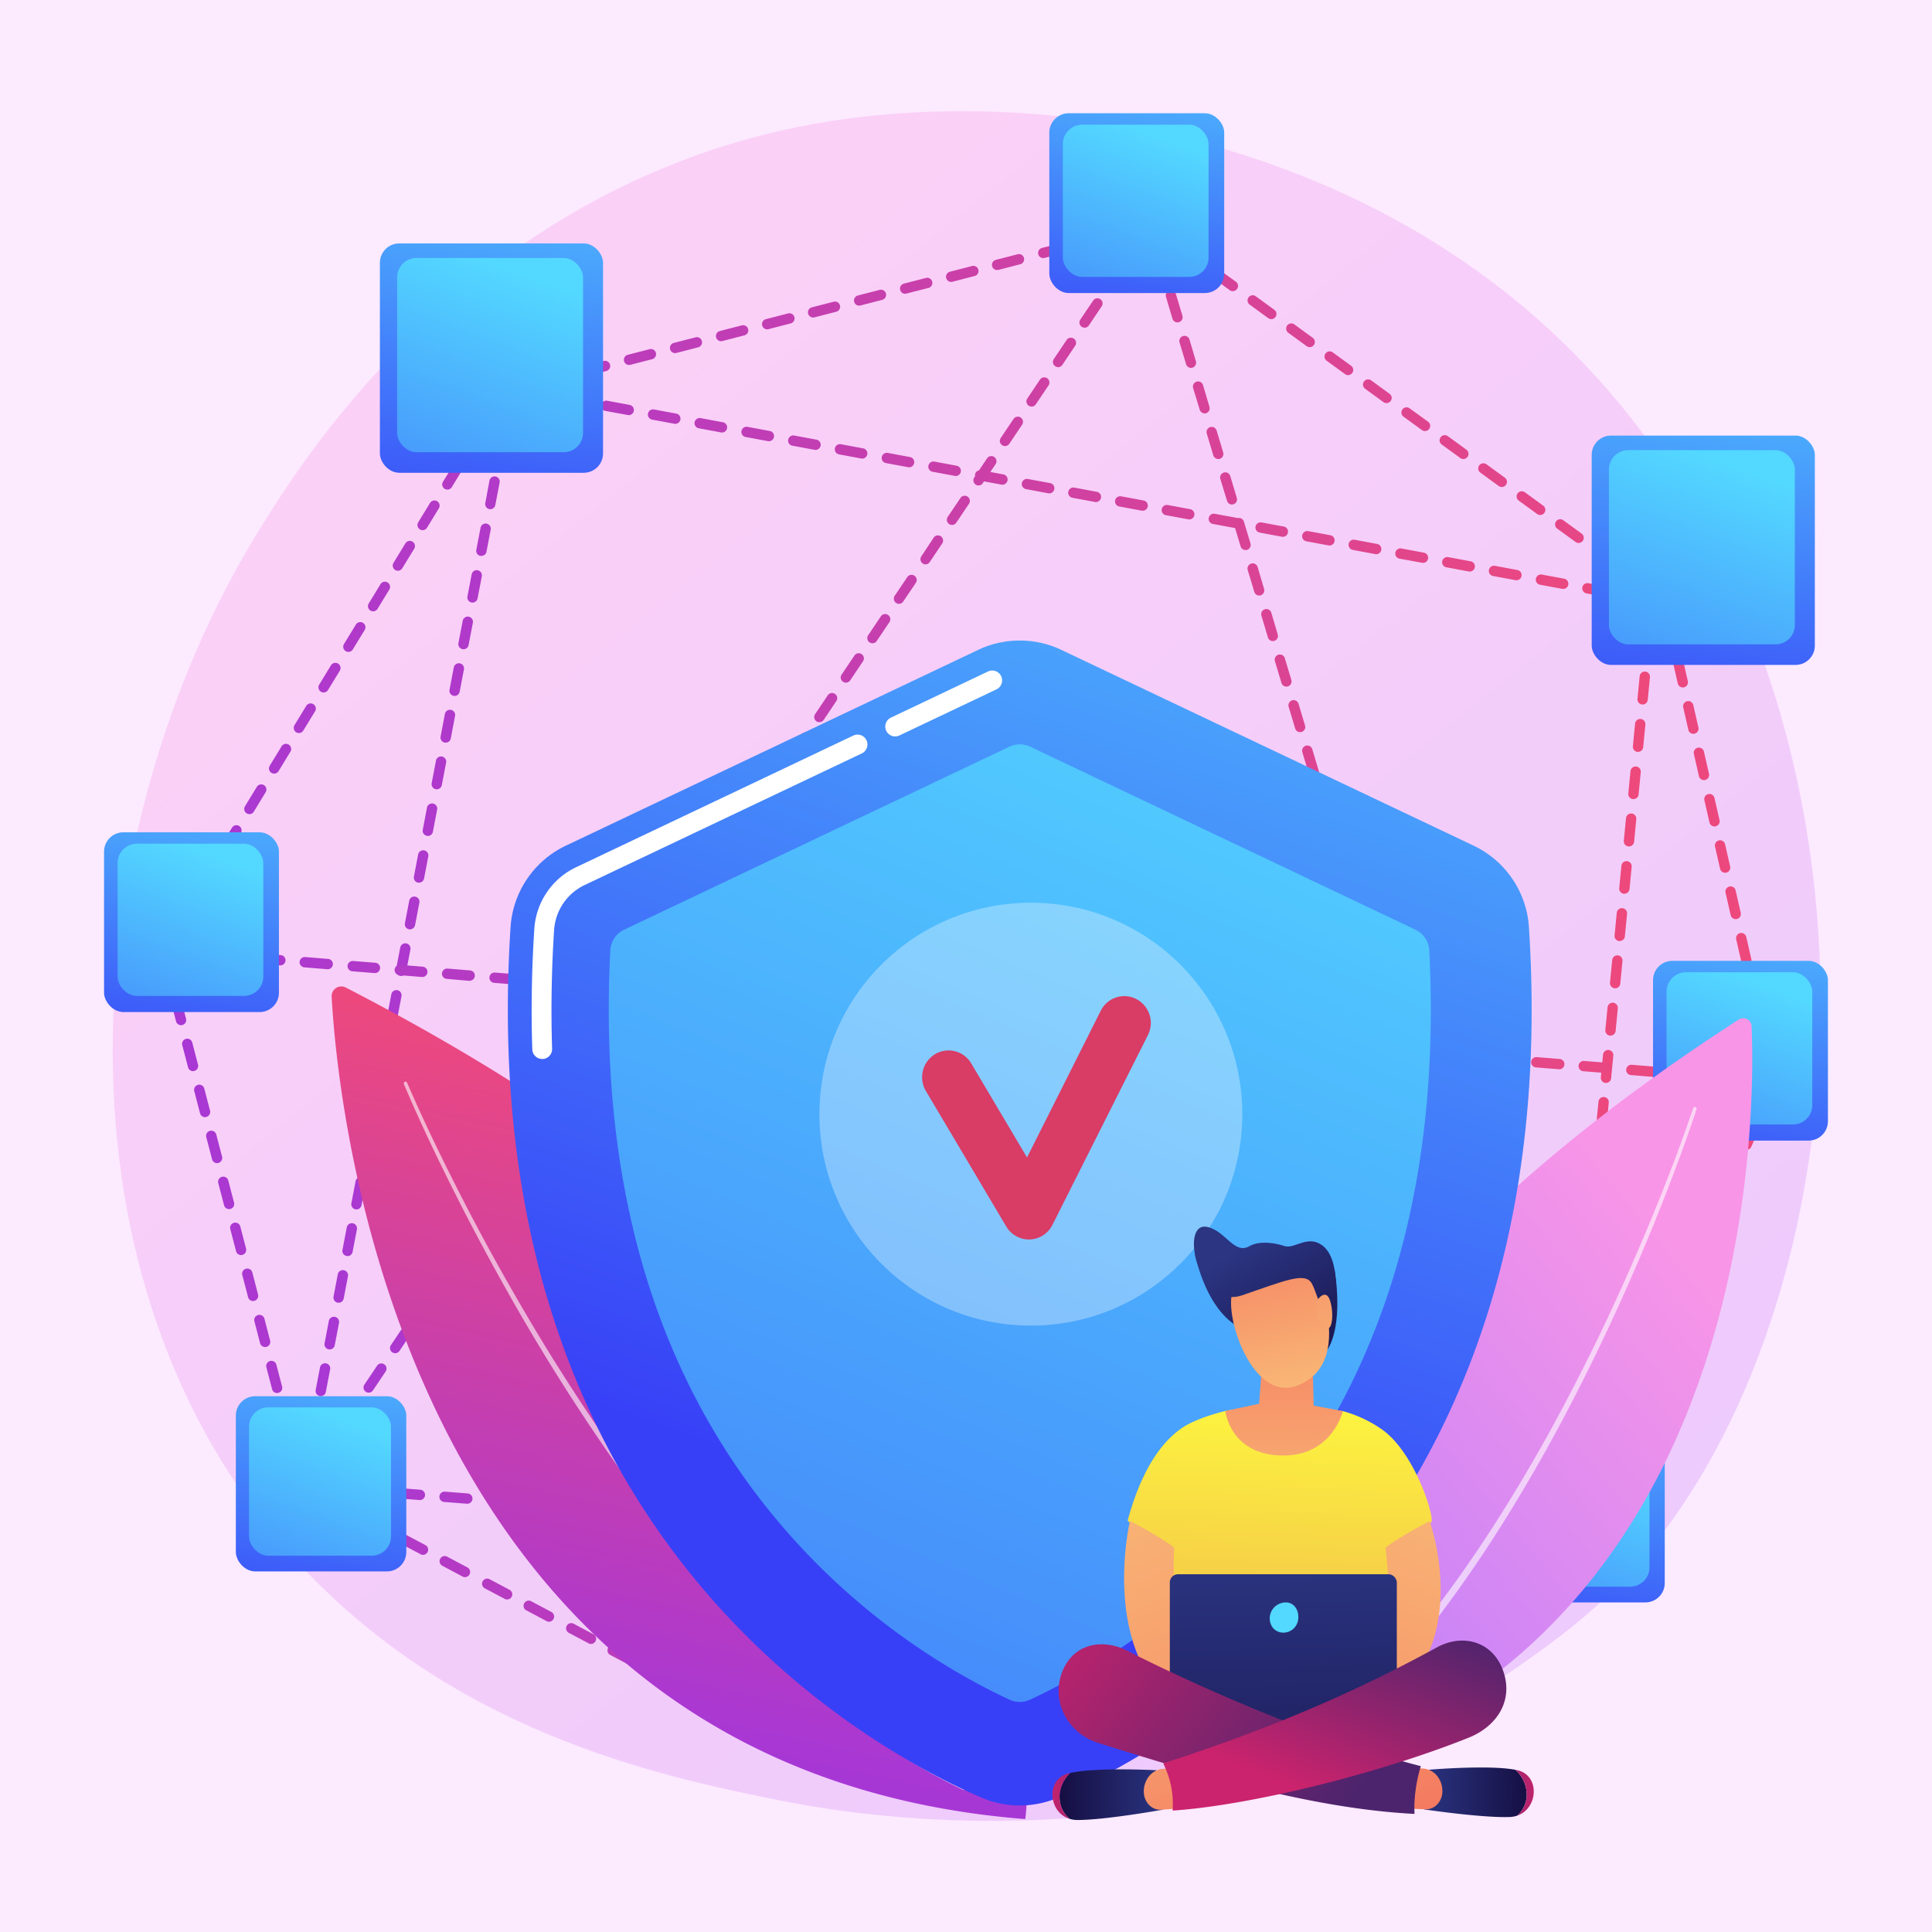 <svg xmlns="http://www.w3.org/2000/svg" xmlns:xlink="http://www.w3.org/1999/xlink" viewBox="0 0 1200 1200"><defs><style>.cls-1{fill:#fceaff;}.cls-2{opacity:0.3;fill:url(#linear-gradient);}.cls-3{fill:url(#linear-gradient-2);}.cls-4{fill:url(#linear-gradient-3);}.cls-5{fill:url(#linear-gradient-4);}.cls-6{fill:url(#linear-gradient-5);}.cls-7{fill:url(#linear-gradient-6);}.cls-8{fill:url(#linear-gradient-7);}.cls-9{fill:url(#linear-gradient-8);}.cls-10{fill:url(#linear-gradient-9);}.cls-11{fill:url(#linear-gradient-10);}.cls-12{fill:url(#linear-gradient-11);}.cls-13{fill:url(#linear-gradient-12);}.cls-14{fill:url(#linear-gradient-13);}.cls-15{fill:url(#linear-gradient-14);}.cls-16{fill:url(#linear-gradient-15);}.cls-17{fill:url(#linear-gradient-16);}.cls-18{fill:url(#linear-gradient-17);}.cls-19{fill:url(#linear-gradient-18);}.cls-20{fill:url(#linear-gradient-19);}.cls-21{fill:url(#linear-gradient-20);}.cls-22,.cls-25,.cls-27{fill:#fff;}.cls-22{opacity:0.6;}.cls-23{fill:url(#linear-gradient-21);}.cls-24{fill:url(#linear-gradient-22);}.cls-26{fill:url(#linear-gradient-23);}.cls-27{opacity:0.32;}.cls-28{fill:url(#New_Gradient_Swatch_19);}.cls-29{fill:url(#New_Gradient_Swatch_1);}.cls-30{fill:url(#New_Gradient_Swatch_19-2);}.cls-31{fill:url(#linear-gradient-24);}.cls-32{fill:url(#linear-gradient-25);}.cls-33{fill:url(#New_Gradient_Swatch_1-2);}.cls-34{fill:url(#linear-gradient-26);}.cls-35{fill:url(#New_Gradient_Swatch_1-3);}.cls-36{fill:url(#linear-gradient-27);}.cls-37{fill:url(#linear-gradient-28);}.cls-38{fill:url(#New_Gradient_Swatch_1-4);}.cls-39{fill:url(#linear-gradient-29);}.cls-40{fill:url(#linear-gradient-30);}.cls-41{fill:url(#linear-gradient-31);}.cls-42{fill:url(#linear-gradient-32);}.cls-43{fill:url(#linear-gradient-33);}.cls-44{fill:url(#linear-gradient-34);}.cls-45{fill:url(#New_Gradient_Swatch_1-5);}.cls-46{fill:url(#linear-gradient-35);}</style><linearGradient id="linear-gradient" x1="1267.29" y1="1445.64" x2="321.03" y2="270.45" gradientUnits="userSpaceOnUse"><stop offset="0" stop-color="#b37cff"/><stop offset="1" stop-color="#f895e7"/></linearGradient><linearGradient id="linear-gradient-2" x1="98.21" y1="618.2" x2="1105.05" y2="618.2" gradientUnits="userSpaceOnUse"><stop offset="0" stop-color="#a737d5"/><stop offset="1" stop-color="#ef497a"/></linearGradient><linearGradient id="linear-gradient-3" x1="184.94" y1="561.89" x2="1029.42" y2="561.89" xlink:href="#linear-gradient-2"/><linearGradient id="linear-gradient-4" x1="184.77" y1="953.29" x2="970.28" y2="953.29" xlink:href="#linear-gradient-2"/><linearGradient id="linear-gradient-5" x1="98" y1="630.49" x2="1089.38" y2="630.49" xlink:href="#linear-gradient-2"/><linearGradient id="linear-gradient-6" x1="329.03" y1="51.68" x2="286.87" y2="354.53" gradientUnits="userSpaceOnUse"><stop offset="0" stop-color="#53d8ff"/><stop offset="1" stop-color="#3840f7"/></linearGradient><linearGradient id="linear-gradient-7" x1="323.1" y1="169.94" x2="210.38" y2="475.15" xlink:href="#linear-gradient-6"/><linearGradient id="linear-gradient-8" x1="1081.69" y1="171.03" x2="1039.54" y2="473.88" xlink:href="#linear-gradient-6"/><linearGradient id="linear-gradient-9" x1="1075.77" y1="289.29" x2="963.05" y2="594.49" xlink:href="#linear-gradient-6"/><linearGradient id="linear-gradient-10" x1="217.46" y1="792.01" x2="185.46" y2="1021.91" xlink:href="#linear-gradient-6"/><linearGradient id="linear-gradient-11" x1="212.85" y1="882.09" x2="128" y2="1111.83" xlink:href="#linear-gradient-6"/><linearGradient id="linear-gradient-12" x1="999.12" y1="811.26" x2="967.12" y2="1041.17" xlink:href="#linear-gradient-6"/><linearGradient id="linear-gradient-13" x1="994.51" y1="901.35" x2="909.66" y2="1131.09" xlink:href="#linear-gradient-6"/><linearGradient id="linear-gradient-14" x1="724.6" y1="-6.93" x2="691.73" y2="229.16" xlink:href="#linear-gradient-6"/><linearGradient id="linear-gradient-15" x1="719.87" y1="85.55" x2="632.66" y2="321.68" xlink:href="#linear-gradient-6"/><linearGradient id="linear-gradient-16" x1="137.48" y1="439.67" x2="104.61" y2="675.76" xlink:href="#linear-gradient-6"/><linearGradient id="linear-gradient-17" x1="132.75" y1="532.14" x2="45.54" y2="768.28" xlink:href="#linear-gradient-6"/><linearGradient id="linear-gradient-18" x1="1099.58" y1="519.52" x2="1066.71" y2="755.6" xlink:href="#linear-gradient-6"/><linearGradient id="linear-gradient-19" x1="1094.85" y1="611.99" x2="1007.64" y2="848.13" xlink:href="#linear-gradient-6"/><linearGradient id="linear-gradient-20" x1="360.17" y1="-3763.91" x2="764.74" y2="-3763.91" gradientTransform="matrix(0.22, -1.02, 1.01, 0.22, 4088.03, 2262.46)" gradientUnits="userSpaceOnUse"><stop offset="0" stop-color="#a737d5"/><stop offset="0.39" stop-color="#c33eb2"/><stop offset="1" stop-color="#ef497a"/></linearGradient><linearGradient id="linear-gradient-21" x1="-1439.25" y1="1235.2" x2="-1829.4" y2="1047.82" gradientTransform="matrix(-0.97, 0.24, 0.24, 0.97, -972.58, 208.45)" xlink:href="#linear-gradient"/><linearGradient id="linear-gradient-22" x1="816.65" y1="136.65" x2="536.27" y2="931.96" xlink:href="#linear-gradient-6"/><linearGradient id="linear-gradient-23" x1="764.39" y1="359.32" x2="214.42" y2="1653.37" xlink:href="#linear-gradient-6"/><linearGradient id="New_Gradient_Swatch_19" x1="880.56" y1="52.75" x2="782.17" y2="301.79" gradientUnits="userSpaceOnUse"><stop offset="0" stop-color="#fdf53f"/><stop offset="1" stop-color="#d93c65"/></linearGradient><linearGradient id="New_Gradient_Swatch_1" x1="-1900.03" y1="494.16" x2="-1940.52" y2="592.06" gradientTransform="matrix(-0.99, 0.16, 0.16, 0.99, -1182.88, 585.15)" gradientUnits="userSpaceOnUse"><stop offset="0" stop-color="#2b3582"/><stop offset="1" stop-color="#150e42"/></linearGradient><linearGradient id="New_Gradient_Swatch_19-2" x1="-2193.31" y1="869.49" x2="-2174.87" y2="1427.3" gradientTransform="matrix(-1, 0, 0, 1, -1396.03, 0)" xlink:href="#New_Gradient_Swatch_19"/><linearGradient id="linear-gradient-24" x1="-2300.03" y1="921.49" x2="-2177.85" y2="1216.61" gradientTransform="matrix(-1, 0, 0, 1, -1396.03, 0)" gradientUnits="userSpaceOnUse"><stop offset="0" stop-color="#f9b776"/><stop offset="1" stop-color="#f47960"/></linearGradient><linearGradient id="linear-gradient-25" x1="-5239.69" y1="920.86" x2="-5117.52" y2="1215.98" gradientTransform="translate(5927.1)" xlink:href="#linear-gradient-24"/><linearGradient id="New_Gradient_Swatch_1-2" x1="-2191.5" y1="959.66" x2="-2197.85" y2="1216.75" gradientTransform="matrix(1, 0, 0, -1, 2990.22, 2050.79)" xlink:href="#New_Gradient_Swatch_1"/><linearGradient id="linear-gradient-26" x1="-2193" y1="991.64" x2="-2186.02" y2="831.9" gradientTransform="matrix(-1, 0, 0, 1, -1396.03, 0)" xlink:href="#linear-gradient-6"/><linearGradient id="New_Gradient_Swatch_1-3" x1="-2103.91" y1="1101.63" x2="-2037.15" y2="1101.63" gradientTransform="matrix(-1, 0.01, 0.01, 1, -1390.25, 28.96)" xlink:href="#New_Gradient_Swatch_1"/><linearGradient id="linear-gradient-27" x1="-2028.95" y1="1102.46" x2="-2087.57" y2="1101.76" gradientTransform="matrix(-1, 0.01, 0.01, 1, -1390.25, 28.96)" gradientUnits="userSpaceOnUse"><stop offset="0" stop-color="#cb236d"/><stop offset="1" stop-color="#4c246d"/></linearGradient><linearGradient id="linear-gradient-28" x1="-2074.11" y1="994.02" x2="-2144.58" y2="1184.91" xlink:href="#linear-gradient-24"/><linearGradient id="New_Gradient_Swatch_1-4" x1="-5752.08" y1="1082.04" x2="-5685.28" y2="1082.04" gradientTransform="matrix(1, -0.02, 0.02, 1, 6613.46, -82.8)" xlink:href="#New_Gradient_Swatch_1"/><linearGradient id="linear-gradient-29" x1="-5677.1" y1="1082.82" x2="-5735.53" y2="1082.12" gradientTransform="matrix(1, -0.02, 0.02, 1, 6613.46, -82.8)" xlink:href="#linear-gradient-27"/><linearGradient id="linear-gradient-30" x1="-2215.3" y1="936.49" x2="-2285.82" y2="1127.48" xlink:href="#linear-gradient-24"/><linearGradient id="linear-gradient-31" x1="-2044.24" y1="990.33" x2="-2227.44" y2="1127.96" gradientTransform="matrix(-1, 0, 0, 1, -1396.03, 0)" xlink:href="#linear-gradient-27"/><linearGradient id="linear-gradient-32" x1="-2209.82" y1="1113.73" x2="-2257.84" y2="991.29" gradientTransform="matrix(-1, 0, 0, 1, -1396.03, 0)" xlink:href="#linear-gradient-27"/><linearGradient id="linear-gradient-33" x1="-2192.77" y1="945.86" x2="-2194.4" y2="804.42" xlink:href="#linear-gradient-24"/><linearGradient id="linear-gradient-34" x1="-1916.56" y1="589.34" x2="-1911.85" y2="474.98" gradientTransform="matrix(-0.99, 0.16, 0.16, 0.99, -1182.88, 585.15)" xlink:href="#linear-gradient-24"/><linearGradient id="New_Gradient_Swatch_1-5" x1="-1902.51" y1="493.07" x2="-1942.64" y2="590.1" xlink:href="#New_Gradient_Swatch_1"/><linearGradient id="linear-gradient-35" x1="-2168.06" y1="829.77" x2="-2160.68" y2="650.56" gradientTransform="matrix(-1, 0.03, 0.03, 1, -1365.68, 108.16)" xlink:href="#linear-gradient-24"/></defs><g id="Layer_2" data-name="Layer 2"><g id="Layer_1-2" data-name="Layer 1"><rect class="cls-1" width="1200" height="1200"/><path class="cls-2" d="M1007.83,981.59c-21.78,22.84-42.39,37.58-58.67,49.22-191.42,136.85-417.91,97-466,87.22-71.08-14.39-208.48-42.2-307.82-158.59C25,783.34,48.4,505.89,165,322.75c21.33-33.5,134-219.43,362.9-249.25,138.55-18,300,18.35,417,116C1190.38,394.42,1172.9,808.43,1007.83,981.59Z"/><path class="cls-3" d="M514.76,1099.57a3.18,3.18,0,0,1-1.51-.37l-3.69-2a3.21,3.21,0,0,1,3-5.67l2.6,1.38,8.45-2.1a3.21,3.21,0,0,1,1.55,6.23l-9.64,2.4A3.44,3.44,0,0,1,514.76,1099.57Zm24.58-6.12a3.21,3.21,0,0,1-.77-6.32l13.7-3.41a3.21,3.21,0,0,1,1.55,6.23l-13.7,3.41A3.46,3.46,0,0,1,539.34,1093.45Zm-41.88-3.06a3.23,3.23,0,0,1-1.5-.37l-12.47-6.63a3.21,3.21,0,1,1,3-5.66l12.47,6.62a3.21,3.21,0,0,1-1.51,6Zm70.52-4.07a3.21,3.21,0,0,1-.77-6.32l13.7-3.41a3.21,3.21,0,1,1,1.55,6.22l-13.7,3.42A3.46,3.46,0,0,1,568,1086.32Zm28.65-7.13a3.21,3.21,0,0,1-.78-6.32l13.7-3.41a3.21,3.21,0,1,1,1.55,6.22l-13.7,3.41A3,3,0,0,1,596.63,1079.19Zm-125.24-2.64a3.24,3.24,0,0,1-1.5-.38l-12.47-6.62a3.21,3.21,0,0,1,3-5.67l12.47,6.62a3.21,3.21,0,0,1-1.51,6Zm153.88-4.49a3.21,3.21,0,0,1-.77-6.32l13.7-3.41a3.21,3.21,0,0,1,1.55,6.22l-13.7,3.41A3,3,0,0,1,625.27,1072.06Zm28.64-7.13a3.21,3.21,0,0,1-.77-6.33l13.7-3.41a3.21,3.21,0,1,1,1.55,6.23l-13.7,3.41A3,3,0,0,1,653.91,1064.93Zm-208.59-2.23a3.23,3.23,0,0,1-1.5-.37l-12.47-6.63a3.21,3.21,0,1,1,3-5.66l12.47,6.62a3.21,3.21,0,0,1-1.51,6Zm237.24-4.9a3.21,3.21,0,0,1-.78-6.33l13.7-3.41a3.21,3.21,0,0,1,1.55,6.23l-13.7,3.41A3.46,3.46,0,0,1,682.56,1057.8Zm28.64-7.14a3.21,3.21,0,0,1-.77-6.32l13.7-3.41a3.21,3.21,0,0,1,1.55,6.23l-13.7,3.41A3.46,3.46,0,0,1,711.2,1050.66Zm-292-1.8a3.24,3.24,0,0,1-1.5-.38l-12.47-6.62a3.21,3.21,0,0,1,3-5.67l12.47,6.62a3.21,3.21,0,0,1-1.51,6Zm320.59-5.33a3.21,3.21,0,0,1-.77-6.32l13.7-3.41a3.21,3.21,0,1,1,1.55,6.23l-13.7,3.41A3.46,3.46,0,0,1,739.84,1043.53Zm28.65-7.13a3.21,3.21,0,0,1-.78-6.32l13.7-3.41a3.21,3.21,0,1,1,1.55,6.22l-13.7,3.41A3,3,0,0,1,768.49,1036.4ZM393.18,1035a3.23,3.23,0,0,1-1.5-.37L379.21,1028a3.21,3.21,0,1,1,3-5.66l12.47,6.62a3.21,3.21,0,0,1-1.51,6Zm404-5.74a3.21,3.21,0,0,1-.77-6.32l13.7-3.41a3.21,3.21,0,1,1,1.55,6.22l-13.7,3.41A3,3,0,0,1,797.13,1029.27Zm28.64-7.13a3.21,3.21,0,0,1-.77-6.33l13.7-3.41a3.21,3.21,0,1,1,1.55,6.23l-13.7,3.41A3,3,0,0,1,825.77,1022.14Zm-458.66-1a3.12,3.12,0,0,1-1.5-.38l-12.47-6.62a3.21,3.21,0,0,1,3-5.67l12.47,6.62a3.21,3.21,0,0,1-1.51,6ZM854.42,1015a3.21,3.21,0,0,1-.78-6.33l13.7-3.41a3.21,3.21,0,1,1,1.55,6.23l-13.7,3.41A3.46,3.46,0,0,1,854.42,1015Zm28.64-7.14a3.21,3.21,0,0,1-.77-6.32l13.7-3.41a3.21,3.21,0,0,1,1.55,6.23l-13.7,3.41A3.46,3.46,0,0,1,883.06,1007.87Zm-542-.55a3.23,3.23,0,0,1-1.5-.37l-12.47-6.63a3.21,3.21,0,1,1,3-5.66l12.47,6.62a3.21,3.21,0,0,1-1.51,6Zm570.66-6.58a3.21,3.21,0,0,1-.77-6.32l13.7-3.41a3.21,3.21,0,1,1,1.55,6.23l-13.7,3.41A3.46,3.46,0,0,1,911.7,1000.74Zm28.65-7.13a3.21,3.21,0,0,1-.78-6.32l13.7-3.41a3.21,3.21,0,1,1,1.55,6.22l-13.69,3.41A3.09,3.09,0,0,1,940.35,993.61ZM315,993.48a3.12,3.12,0,0,1-1.5-.38L301,986.48a3.21,3.21,0,0,1,3-5.67l12.47,6.62a3.21,3.21,0,0,1-1.51,6.05Zm652.89-8.34a3.2,3.2,0,0,1-3-4.48l5.6-13a3.21,3.21,0,0,1,5.89,2.54l-5.6,13A3.19,3.19,0,0,1,967.86,985.14Zm-679-5.51a3.23,3.23,0,0,1-1.5-.37l-12.47-6.63a3.21,3.21,0,1,1,3-5.66l12.47,6.62a3.21,3.21,0,0,1-1.51,6Zm-26.07-13.84a3.12,3.12,0,0,1-1.5-.38l-12.47-6.62a3.21,3.21,0,0,1,3-5.67l12.47,6.62a3.21,3.21,0,0,1-1.51,6ZM979.56,958a3.2,3.2,0,0,1-2.94-4.48l5.59-13a3.21,3.21,0,0,1,5.9,2.55l-5.6,13A3.21,3.21,0,0,1,979.56,958Zm-742.8-6.1a3.26,3.26,0,0,1-1.5-.37l-12.47-6.63a3.21,3.21,0,1,1,3-5.66l12.47,6.62a3.21,3.21,0,0,1-1.51,6ZM210.69,938.1a3.15,3.15,0,0,1-1.5-.38l-12.47-6.62a3.21,3.21,0,0,1,3-5.67l12.47,6.62a3.21,3.21,0,0,1-1.51,6.05Zm780.58-7.16a3.2,3.2,0,0,1-2.95-4.48l5.6-13a3.21,3.21,0,1,1,5.89,2.55l-5.6,13A3.19,3.19,0,0,1,991.27,930.94ZM187,922.36a3.2,3.2,0,0,1-3.1-2.4l-3.57-13.66a3.21,3.21,0,0,1,6.21-1.62l3.56,13.66a3.19,3.19,0,0,1-2.29,3.91A2.82,2.82,0,0,1,187,922.36Zm816-18.51a3.22,3.22,0,0,1-2.94-4.49l5.59-13a3.21,3.21,0,0,1,5.9,2.55l-5.6,13A3.23,3.23,0,0,1,1003,903.85ZM179.56,893.8a3.22,3.22,0,0,1-3.1-2.4l-3.57-13.66a3.21,3.21,0,0,1,6.21-1.62l3.57,13.66a3.23,3.23,0,0,1-3.11,4Zm835.11-17a3.22,3.22,0,0,1-2.94-4.48l5.6-13a3.21,3.21,0,1,1,5.89,2.54l-5.6,13A3.21,3.21,0,0,1,1014.67,876.75ZM172.1,865.24a3.22,3.22,0,0,1-3.1-2.4l-3.57-13.66a3.21,3.21,0,0,1,6.21-1.62l3.57,13.66a3.2,3.2,0,0,1-2.29,3.91A3.36,3.36,0,0,1,172.1,865.24Zm854.28-15.59a3.2,3.2,0,0,1-2.94-4.48l5.59-13a3.21,3.21,0,0,1,5.89,2.54l-5.59,13A3.21,3.21,0,0,1,1026.38,849.65Zm-861.73-13a3.22,3.22,0,0,1-3.11-2.4L158,820.62a3.21,3.21,0,0,1,6.21-1.62l3.56,13.66a3.2,3.2,0,0,1-2.29,3.91A3.29,3.29,0,0,1,164.65,836.68Zm873.44-14.13a3.2,3.2,0,0,1-2.95-4.48l5.6-13a3.21,3.21,0,1,1,5.89,2.55l-5.6,13A3.19,3.19,0,0,1,1038.09,822.55Zm-880.9-14.43a3.2,3.2,0,0,1-3.1-2.4l-3.57-13.66a3.21,3.21,0,1,1,6.21-1.62l3.57,13.66a3.23,3.23,0,0,1-3.11,4Zm892.6-12.67a3.2,3.2,0,0,1-2.94-4.48l5.59-13a3.21,3.21,0,0,1,5.9,2.55l-5.6,13A3.22,3.22,0,0,1,1049.79,795.45ZM149.73,779.56a3.22,3.22,0,0,1-3.1-2.4l-3.57-13.66a3.21,3.21,0,1,1,6.21-1.62l3.57,13.66a3.23,3.23,0,0,1-3.11,4Zm911.77-11.2a3.22,3.22,0,0,1-3-4.48l5.6-13a3.21,3.21,0,1,1,5.89,2.54l-5.6,13A3.2,3.2,0,0,1,1061.5,768.36ZM142.27,751a3.22,3.22,0,0,1-3.1-2.4l-3.57-13.66a3.21,3.21,0,1,1,6.21-1.62L145.38,747a3.21,3.21,0,0,1-2.29,3.91A3.3,3.3,0,0,1,142.27,751Zm930.93-9.74a3.22,3.22,0,0,1-2.94-4.48l5.59-13a3.21,3.21,0,1,1,5.9,2.54l-5.6,13A3.23,3.23,0,0,1,1073.2,741.26ZM134.82,722.44a3.22,3.22,0,0,1-3.11-2.4l-3.56-13.66a3.21,3.21,0,1,1,6.21-1.62l3.56,13.66a3.21,3.21,0,0,1-2.29,3.91A3.29,3.29,0,0,1,134.82,722.44Zm950.09-8.28a3.2,3.2,0,0,1-3-4.48l5.6-13a3.21,3.21,0,0,1,5.89,2.54l-5.6,13A3.19,3.19,0,0,1,1084.91,714.16ZM127.36,693.88a3.2,3.2,0,0,1-3.1-2.4l-3.57-13.66a3.21,3.21,0,1,1,6.21-1.62l3.57,13.66a3.23,3.23,0,0,1-3.11,4Zm969.25-6.82a3.2,3.2,0,0,1-2.94-4.48l4.81-11.15-.38-1.68a3.21,3.21,0,1,1,6.25-1.43l.41,1.79v0l.21.9a3.2,3.2,0,0,1-.18,2l-5.23,12.12A3.22,3.22,0,0,1,1096.61,687.06ZM119.9,665.32a3.22,3.22,0,0,1-3.1-2.4l-3.57-13.66a3.21,3.21,0,1,1,6.21-1.62L123,661.3a3.23,3.23,0,0,1-3.11,4Zm977.89-8.09a3.21,3.21,0,0,1-3.12-2.49L1091.52,641a3.21,3.21,0,0,1,6.26-1.43l3.14,13.77a3.19,3.19,0,0,1-2.41,3.84A2.94,2.94,0,0,1,1097.79,657.23ZM112.44,636.76a3.22,3.22,0,0,1-3.1-2.4l-3.56-13.66a3.2,3.2,0,1,1,6.2-1.62l3.57,13.66a3.21,3.21,0,0,1-2.29,3.91A3.3,3.3,0,0,1,112.44,636.76Zm978.78-8.31a3.2,3.2,0,0,1-3.12-2.49L1085,612.2a3.21,3.21,0,1,1,6.26-1.43l3.14,13.76a3.19,3.19,0,0,1-2.41,3.84A2.94,2.94,0,0,1,1091.22,628.45ZM105,608.2a3.22,3.22,0,0,1-3.11-2.4l-3.56-13.66a3.21,3.21,0,1,1,6.21-1.62l3.56,13.66a3.23,3.23,0,0,1-3.1,4Zm979.66-8.52a3.21,3.21,0,0,1-3.13-2.5l-3.14-13.76a3.21,3.21,0,0,1,6.26-1.43l3.14,13.76a3.22,3.22,0,0,1-2.41,3.85A3.69,3.69,0,0,1,1084.65,599.68ZM108.79,581.29a3.18,3.18,0,0,1-1.67-.47,3.21,3.21,0,0,1-1.07-4.41l7.35-12a3.21,3.21,0,0,1,5.48,3.34l-7.35,12A3.19,3.19,0,0,1,108.79,581.29Zm969.29-10.39a3.21,3.21,0,0,1-3.13-2.49l-3.14-13.77a3.21,3.21,0,1,1,6.25-1.43l3.15,13.77a3.22,3.22,0,0,1-2.42,3.84A3.51,3.51,0,0,1,1078.08,570.9ZM124.16,556.09a3.18,3.18,0,0,1-1.67-.47,3.21,3.21,0,0,1-1.07-4.41l7.35-12.05a3.21,3.21,0,0,1,5.48,3.34l-7.35,12A3.18,3.18,0,0,1,124.16,556.09Zm947.34-14a3.2,3.2,0,0,1-3.12-2.49l-3.15-13.76a3.21,3.21,0,1,1,6.26-1.43l3.14,13.76a3.19,3.19,0,0,1-2.41,3.84A2.94,2.94,0,0,1,1071.5,542.12Zm-932-11.23A3.2,3.2,0,0,1,136.8,526l7.35-12a3.21,3.21,0,0,1,5.48,3.34l-7.36,12.06A3.19,3.19,0,0,1,139.53,530.89Zm925.4-17.54a3.21,3.21,0,0,1-3.12-2.5l-3.15-13.76a3.21,3.21,0,0,1,6.26-1.43l3.14,13.76a3.21,3.21,0,0,1-2.41,3.85A3.53,3.53,0,0,1,1064.93,513.35Zm-910-7.65a3.24,3.24,0,0,1-1.66-.47,3.2,3.2,0,0,1-1.07-4.41l7.35-12.06a3.21,3.21,0,0,1,5.48,3.35l-7.35,12.05A3.22,3.22,0,0,1,154.9,505.7Zm903.46-21.13a3.21,3.21,0,0,1-3.13-2.49l-3.14-13.77a3.21,3.21,0,0,1,6.26-1.43l3.14,13.77a3.22,3.22,0,0,1-2.41,3.84A3.61,3.61,0,0,1,1058.36,484.57ZM170.28,480.5a3.27,3.27,0,0,1-1.67-.47,3.22,3.22,0,0,1-1.07-4.41l7.35-12.06a3.21,3.21,0,0,1,5.48,3.35L173,479A3.22,3.22,0,0,1,170.28,480.5Zm881.51-24.71a3.2,3.2,0,0,1-3.13-2.49l-3.14-13.76a3.21,3.21,0,1,1,6.25-1.43l3.15,13.76a3.21,3.21,0,0,1-2.42,3.84A2.92,2.92,0,0,1,1051.79,455.79Zm-866.14-.49a3.18,3.18,0,0,1-1.67-.47,3.22,3.22,0,0,1-1.07-4.41l7.35-12.05a3.21,3.21,0,0,1,5.48,3.34l-7.35,12.05A3.2,3.2,0,0,1,185.65,455.3ZM201,430.1a3.2,3.2,0,0,1-2.73-4.88l7.35-12.05a3.21,3.21,0,0,1,5.48,3.34l-7.36,12.05A3.2,3.2,0,0,1,201,430.1ZM1045.21,427a3.21,3.21,0,0,1-3.12-2.5l-3.15-13.76a3.21,3.21,0,0,1,6.26-1.43l3.14,13.76a3.21,3.21,0,0,1-2.41,3.85A3.53,3.53,0,0,1,1045.21,427ZM216.39,404.9a3.2,3.2,0,0,1-2.73-4.88L221,388a3.21,3.21,0,1,1,5.48,3.34l-7.35,12.05A3.23,3.23,0,0,1,216.39,404.9Zm822.25-6.66a3.21,3.21,0,0,1-3.12-2.5L1032.37,382a3.21,3.21,0,0,1,6.26-1.43l3.14,13.77a3.2,3.2,0,0,1-2.41,3.84A3.53,3.53,0,0,1,1038.64,398.24ZM231.77,379.7a3.18,3.18,0,0,1-1.67-.47,3.21,3.21,0,0,1-1.07-4.41l7.35-12.05a3.21,3.21,0,0,1,5.48,3.34l-7.35,12.05A3.22,3.22,0,0,1,231.77,379.7Zm796.45-7.7a3.17,3.17,0,0,1-1.89-.62l-11.41-8.31a3.21,3.21,0,1,1,3.78-5.18l11.41,8.31a3.21,3.21,0,0,1-1.89,5.8Zm-23.86-17.38a3.22,3.22,0,0,1-1.89-.61l-11.41-8.31a3.21,3.21,0,0,1,3.78-5.19l11.41,8.31a3.21,3.21,0,0,1-1.89,5.8Zm-757.22-.12a3.18,3.18,0,0,1-1.67-.47,3.21,3.21,0,0,1-1.07-4.41l7.35-12.05a3.21,3.21,0,1,1,5.48,3.34l-7.35,12A3.2,3.2,0,0,1,247.14,354.5ZM980.5,337.24a3.22,3.22,0,0,1-1.89-.61l-11.41-8.31a3.21,3.21,0,0,1,3.78-5.19l11.41,8.31a3.21,3.21,0,0,1-1.89,5.8Zm-718-7.94a3.18,3.18,0,0,1-1.67-.47,3.21,3.21,0,0,1-1.07-4.41l7.36-12.05a3.2,3.2,0,1,1,5.47,3.34l-7.35,12.05A3.2,3.2,0,0,1,262.51,329.3Zm694.13-9.43a3.17,3.17,0,0,1-1.89-.62l-11.41-8.31a3.21,3.21,0,0,1,3.78-5.19l11.41,8.31a3.21,3.21,0,0,1-1.89,5.81ZM277.88,304.1a3.15,3.15,0,0,1-1.66-.47,3.19,3.19,0,0,1-1.07-4.41l7.35-12.05a3.21,3.21,0,1,1,5.48,3.34l-7.36,12.05A3.18,3.18,0,0,1,277.88,304.1Zm654.9-1.61a3.17,3.17,0,0,1-1.89-.62l-11.41-8.31a3.21,3.21,0,0,1,3.78-5.19l11.41,8.32a3.21,3.21,0,0,1-1.89,5.8Zm-23.86-17.38a3.17,3.17,0,0,1-1.89-.62l-11.41-8.31A3.21,3.21,0,1,1,899.4,271l11.41,8.31a3.21,3.21,0,0,1-1.89,5.8ZM293.26,278.9a3.21,3.21,0,0,1-2.74-4.88l7.35-12a3.21,3.21,0,0,1,5.48,3.34L296,277.36A3.19,3.19,0,0,1,293.26,278.9Zm591.8-11.17a3.22,3.22,0,0,1-1.89-.61l-11.41-8.31a3.21,3.21,0,0,1,3.78-5.19L887,261.93a3.21,3.21,0,0,1-1.89,5.8Zm-576.43-14a3.18,3.18,0,0,1-1.67-.47,3.21,3.21,0,0,1-1.07-4.41l4.24-6.94a3.18,3.18,0,0,1,1.94-1.44l5.79-1.49a3.21,3.21,0,0,1,1.6,6.21l-4.53,1.17-3.56,5.84A3.19,3.19,0,0,1,308.63,253.7Zm552.57-3.35a3.22,3.22,0,0,1-1.89-.61l-11.41-8.31a3.21,3.21,0,0,1,3.78-5.19l11.41,8.31a3.2,3.2,0,0,1,.7,4.48A3.16,3.16,0,0,1,861.2,250.35Zm-527.63-8.93a3.21,3.21,0,0,1-.8-6.32l13.67-3.53a3.21,3.21,0,1,1,1.6,6.22l-13.67,3.52A3.21,3.21,0,0,1,333.57,241.42ZM362.15,234a3.21,3.21,0,0,1-.8-6.31L375,224.2a3.21,3.21,0,1,1,1.6,6.22L363,233.94A3.08,3.08,0,0,1,362.15,234ZM837.34,233a3.17,3.17,0,0,1-1.89-.62L824,224.05a3.21,3.21,0,0,1,3.78-5.19l11.41,8.31a3.21,3.21,0,0,1-1.89,5.81Zm-446.61-6.31a3.21,3.21,0,0,1-.8-6.32l13.67-3.52a3.21,3.21,0,0,1,1.61,6.21l-13.67,3.53A3.21,3.21,0,0,1,390.73,226.67Zm28.59-7.37a3.21,3.21,0,0,1-.8-6.32l13.67-3.52a3.21,3.21,0,0,1,1.6,6.21l-13.67,3.53A3.73,3.73,0,0,1,419.32,219.3Zm394.16-3.7a3.17,3.17,0,0,1-1.89-.62l-11.41-8.31a3.21,3.21,0,0,1,3.78-5.19l11.41,8.32a3.21,3.21,0,0,1-1.89,5.8ZM447.9,211.93a3.21,3.21,0,0,1-.8-6.32l13.67-3.53a3.21,3.21,0,1,1,1.6,6.22l-13.67,3.52A3.21,3.21,0,0,1,447.9,211.93Zm28.58-7.38a3.21,3.21,0,0,1-.8-6.31l13.67-3.53a3.21,3.21,0,1,1,1.6,6.21l-13.67,3.53A3.13,3.13,0,0,1,476.48,204.55Zm313.14-6.33a3.22,3.22,0,0,1-1.89-.61l-11.41-8.32a3.21,3.21,0,1,1,3.78-5.18l11.41,8.31a3.21,3.21,0,0,1-1.89,5.8Zm-284.56-1a3.21,3.21,0,0,1-.8-6.32l13.67-3.52a3.21,3.21,0,0,1,1.61,6.21l-13.67,3.53A3.21,3.21,0,0,1,505.06,197.18Zm28.58-7.37a3.21,3.21,0,0,1-.79-6.32L546.52,180a3.21,3.21,0,0,1,1.6,6.21l-13.67,3.53A3.74,3.74,0,0,1,533.64,189.81Zm28.59-7.37a3.21,3.21,0,0,1-.8-6.32l13.67-3.53a3.21,3.21,0,0,1,1.6,6.22L563,182.33A3.21,3.21,0,0,1,562.23,182.44Zm203.53-1.6a3.22,3.22,0,0,1-1.89-.61l-11.41-8.31a3.21,3.21,0,1,1,3.78-5.19L767.65,175a3.21,3.21,0,0,1-1.89,5.8Zm-175-5.78a3.21,3.21,0,0,1-.8-6.31l13.67-3.53a3.21,3.21,0,1,1,1.6,6.21L591.61,175A3.19,3.19,0,0,1,590.81,175.06Zm28.58-7.37a3.21,3.21,0,0,1-.8-6.32l13.67-3.52a3.21,3.21,0,0,1,1.61,6.21l-13.67,3.53A3.21,3.21,0,0,1,619.39,167.69Zm122.51-4.23a3.22,3.22,0,0,1-1.89-.61l-11.41-8.31a3.21,3.21,0,1,1,3.78-5.19l11.41,8.31a3.2,3.2,0,0,1,.7,4.48A3.16,3.16,0,0,1,741.9,163.46ZM648,160.32a3.21,3.21,0,0,1-.8-6.32l13.67-3.53a3.21,3.21,0,0,1,1.61,6.22l-13.67,3.52A3.22,3.22,0,0,1,648,160.32Zm28.59-7.38a3.2,3.2,0,0,1-.8-6.31l13.67-3.53a3.21,3.21,0,1,1,1.6,6.22l-13.67,3.52A3.19,3.19,0,0,1,676.56,152.94ZM718,146.09a3.17,3.17,0,0,1-1.89-.62l-2.67-1.95-7.54,1.95a3.21,3.21,0,1,1-1.6-6.21l9-2.33a3.19,3.19,0,0,1,2.69.52l3.9,2.83a3.21,3.21,0,0,1-1.89,5.81Z"/><path class="cls-4" d="M967.07,987a3.21,3.21,0,0,1-3.07-2.29l-2.56-8.53a3.21,3.21,0,0,1,6.15-1.84l.32,1.07a3.2,3.2,0,0,1,2.86,3.5l-.5,5.19a3.22,3.22,0,0,1-2.89,2.88Zm2-20.52-.31,0a3.22,3.22,0,0,1-2.89-3.5l1.37-14a3.21,3.21,0,1,1,6.38.62l-1.36,14A3.21,3.21,0,0,1,969.06,966.44Zm-9-2.76a3.21,3.21,0,0,1-3.07-2.29l-4-13.52a3.21,3.21,0,1,1,6.14-1.85l4.06,13.53a3.23,3.23,0,0,1-3.08,4.13Zm11.82-26.62-.32,0a3.21,3.21,0,0,1-2.88-3.5l1.36-14a3.21,3.21,0,1,1,6.39.62l-1.36,14A3.21,3.21,0,0,1,971.91,937.06Zm-20.29-1.66a3.2,3.2,0,0,1-3.08-2.29l-4-13.52a3.21,3.21,0,0,1,6.15-1.84l4.05,13.52a3.21,3.21,0,0,1-2.15,4A3.3,3.3,0,0,1,951.62,935.4ZM188.15,925.14a3,3,0,0,1-.6,0,3.22,3.22,0,0,1-2.55-3.76l2.65-13.86a3.21,3.21,0,0,1,6.36.63l7.27-10.81a3.21,3.21,0,1,1,5.32,3.58l-7.87,11.71a3.21,3.21,0,0,1-4.45.88,3.17,3.17,0,0,1-1-1.13l-1.95,10.21A3.21,3.21,0,0,1,188.15,925.14Zm786.6-17.46-.31,0a3.21,3.21,0,0,1-2.89-3.5l1.36-14a3.21,3.21,0,1,1,6.39.62l-1.36,14A3.21,3.21,0,0,1,974.75,907.68Zm-31.61-.55a3.2,3.2,0,0,1-3.07-2.29L936,891.32a3.21,3.21,0,0,1,6.15-1.85L946.21,903a3.2,3.2,0,0,1-2.15,4A3.32,3.32,0,0,1,943.14,907.13Zm-749.44-11a3.15,3.15,0,0,1-.61-.06,3.21,3.21,0,0,1-2.55-3.75l2.65-13.87a3.21,3.21,0,1,1,6.3,1.21l-2.65,13.86A3.21,3.21,0,0,1,193.7,896.15Zm18.83-6.65a3.2,3.2,0,0,1-2.66-5l7.88-11.72a3.21,3.21,0,1,1,5.32,3.58l-7.87,11.71A3.2,3.2,0,0,1,212.53,889.5Zm722.13-10.65a3.2,3.2,0,0,1-3.07-2.28L927.54,863a3.2,3.2,0,1,1,6.14-1.84l4.06,13.52a3.22,3.22,0,0,1-2.15,4A3.31,3.31,0,0,1,934.66,878.85Zm42.94-.55-.32,0a3.21,3.21,0,0,1-2.88-3.5l1.36-14a3.21,3.21,0,1,1,6.39.62l-1.37,14A3.2,3.2,0,0,1,977.6,878.3ZM199.24,867.16a3.15,3.15,0,0,1-.61-.06,3.21,3.21,0,0,1-2.55-3.75l2.65-13.87a3.21,3.21,0,1,1,6.3,1.21l-2.65,13.86A3.2,3.2,0,0,1,199.24,867.16ZM229,865a3.21,3.21,0,0,1-2.66-5l7.87-11.72a3.21,3.21,0,0,1,5.33,3.58l-7.88,11.72A3.2,3.2,0,0,1,229,865Zm697.19-14.43a3.22,3.22,0,0,1-3.08-2.29l-4.05-13.52a3.21,3.21,0,1,1,6.15-1.84l4,13.52a3.2,3.2,0,0,1-2.15,4A3.32,3.32,0,0,1,926.19,850.58Zm54.25-1.66-.31,0a3.21,3.21,0,0,1-2.89-3.5l1.36-14A3.21,3.21,0,1,1,985,832L983.63,846A3.21,3.21,0,0,1,980.44,848.92Zm-735-8.41a3.22,3.22,0,0,1-2.66-5l7.88-11.72a3.21,3.21,0,0,1,5.33,3.58l-7.88,11.72A3.21,3.21,0,0,1,245.46,840.51Zm-40.68-2.34a3.22,3.22,0,0,1-3.16-3.82l2.65-13.86a3.21,3.21,0,0,1,6.31,1.2l-2.65,13.87A3.22,3.22,0,0,1,204.78,838.17ZM917.71,822.3a3.19,3.19,0,0,1-3.07-2.28l-4.06-13.53a3.21,3.21,0,0,1,6.15-1.84l4,13.52a3.19,3.19,0,0,1-3.07,4.13Zm65.57-2.76-.31,0a3.21,3.21,0,0,1-2.88-3.5l1.36-14a3.2,3.2,0,1,1,6.38.61l-1.36,14.06A3.2,3.2,0,0,1,983.28,819.54ZM261.93,816a3.21,3.21,0,0,1-2.66-5l7.88-11.72a3.21,3.21,0,1,1,5.32,3.58l-7.87,11.72A3.22,3.22,0,0,1,261.93,816Zm-51.61-6.84a3.22,3.22,0,0,1-3.16-3.81l2.65-13.86a3.21,3.21,0,0,1,6.31,1.2l-2.65,13.87A3.22,3.22,0,0,1,210.32,809.17ZM909.23,794a3.21,3.21,0,0,1-3.07-2.29l-4-13.52a3.2,3.2,0,1,1,6.14-1.84l4.06,13.52a3.21,3.21,0,0,1-2.15,4A3,3,0,0,1,909.23,794ZM278.4,791.51a3.18,3.18,0,0,1-1.79-.54,3.22,3.22,0,0,1-.87-4.46l7.87-11.71a3.21,3.21,0,1,1,5.33,3.58l-7.88,11.71A3.18,3.18,0,0,1,278.4,791.51Zm707.73-1.35-.31,0a3.21,3.21,0,0,1-2.89-3.5l1.36-14a3.21,3.21,0,0,1,6.39.61l-1.36,14.06A3.22,3.22,0,0,1,986.13,790.16Zm-770.27-10a3.23,3.23,0,0,1-.61-.06,3.19,3.19,0,0,1-2.54-3.75l2.65-13.87a3.21,3.21,0,1,1,6.3,1.21L219,777.57A3.22,3.22,0,0,1,215.86,780.18Zm79-13.17a3.17,3.17,0,0,1-1.78-.54,3.22,3.22,0,0,1-.88-4.45l7.88-11.72a3.21,3.21,0,0,1,5.33,3.58l-7.88,11.71A3.18,3.18,0,0,1,294.86,767Zm605.9-1.26a3.19,3.19,0,0,1-3.07-2.28l-4.06-13.53a3.21,3.21,0,0,1,6.15-1.84l4.05,13.52a3.21,3.21,0,0,1-2.15,4A3.3,3.3,0,0,1,900.76,765.75Zm88.21-5h-.31a3.2,3.2,0,0,1-2.88-3.5l1.36-14a3.2,3.2,0,1,1,6.38.61l-1.36,14.06A3.2,3.2,0,0,1,989,760.77ZM221.4,751.19a3.05,3.05,0,0,1-.6-.06,3.2,3.2,0,0,1-2.55-3.76l2.65-13.86a3.21,3.21,0,0,1,6.3,1.2l-2.65,13.87A3.21,3.21,0,0,1,221.4,751.19Zm89.93-8.67a3.21,3.21,0,0,1-2.66-5l7.88-11.72a3.21,3.21,0,1,1,5.32,3.58L314,741.1A3.22,3.22,0,0,1,311.33,742.52Zm581-5a3.21,3.21,0,0,1-3.07-2.29l-4.05-13.52a3.2,3.2,0,1,1,6.14-1.84l4.06,13.52a3.2,3.2,0,0,1-2.16,4A2.89,2.89,0,0,1,892.28,737.48Zm99.54-6.09h-.32a3.21,3.21,0,0,1-2.88-3.5l1.36-14a3.21,3.21,0,0,1,6.39.61l-1.36,14A3.21,3.21,0,0,1,991.82,731.39Zm-764.88-9.2a4,4,0,0,1-.6-.05,3.22,3.22,0,0,1-2.55-3.76l2.65-13.86a3.21,3.21,0,0,1,6.3,1.2l-2.65,13.87A3.21,3.21,0,0,1,226.94,722.19ZM327.8,718a3.21,3.21,0,0,1-2.66-5L333,701.3a3.21,3.21,0,0,1,5.33,3.58l-7.88,11.72A3.2,3.2,0,0,1,327.8,718Zm556-8.82a3.21,3.21,0,0,1-3.08-2.28l-4.05-13.53a3.21,3.21,0,0,1,6.15-1.84l4,13.52a3.21,3.21,0,0,1-2.15,4A3.3,3.3,0,0,1,883.81,709.2ZM994.66,702h-.31a3.22,3.22,0,0,1-2.89-3.5l1.37-14.06a3.21,3.21,0,1,1,6.38.62l-1.36,14.05A3.21,3.21,0,0,1,994.66,702Zm-650.4-8.49a3.21,3.21,0,0,1-2.65-5l7.87-11.71a3.21,3.21,0,1,1,5.33,3.58l-7.88,11.71A3.21,3.21,0,0,1,344.26,693.52Zm-111.78-.32a3.05,3.05,0,0,1-.6-.06,3.21,3.21,0,0,1-2.55-3.75L232,675.52a3.21,3.21,0,1,1,6.3,1.21l-2.65,13.86A3.21,3.21,0,0,1,232.48,693.2Zm642.85-12.27a3.2,3.2,0,0,1-3.07-2.29l-4.06-13.52a3.21,3.21,0,0,1,6.15-1.84l4,13.52a3.19,3.19,0,0,1-2.15,4A3,3,0,0,1,875.33,680.93Zm122.18-8.3h-.32a3.21,3.21,0,0,1-2.88-3.5l1.36-14.06a3.21,3.21,0,0,1,6.39.62l-1.36,14.05A3.21,3.21,0,0,1,997.51,672.63ZM360.73,669a3.2,3.2,0,0,1-2.66-5L366,652.31a3.21,3.21,0,1,1,5.32,3.58L363.4,667.6A3.22,3.22,0,0,1,360.73,669ZM238,664.21a3.15,3.15,0,0,1-.61-.06,3.21,3.21,0,0,1-2.55-3.75l2.65-13.87a3.21,3.21,0,0,1,6.3,1.2l-2.65,13.87A3.2,3.2,0,0,1,238,664.21Zm628.82-11.55a3.21,3.21,0,0,1-3.07-2.29l-4-13.52a3.21,3.21,0,1,1,6.14-1.85l4.06,13.53a3.21,3.21,0,0,1-2.15,4A3.33,3.33,0,0,1,866.85,652.66ZM377.2,644.52a3.2,3.2,0,0,1-2.66-5l7.87-11.72a3.21,3.21,0,0,1,5.33,3.58l-7.88,11.72A3.18,3.18,0,0,1,377.2,644.52Zm623.15-1.27H1000a3.21,3.21,0,0,1-2.89-3.5l1.36-14.06a3.21,3.21,0,0,1,6.39.62l-1.36,14.05A3.21,3.21,0,0,1,1000.35,643.25Zm-756.78-8a3.18,3.18,0,0,1-3.16-3.81l2.65-13.86a3.21,3.21,0,0,1,6.31,1.2l-2.65,13.87A3.22,3.22,0,0,1,243.57,635.21Zm614.81-10.83a3.22,3.22,0,0,1-3.08-2.29l-4-13.52a3.21,3.21,0,0,1,6.15-1.84l4.05,13.52a3.21,3.21,0,0,1-2.15,4A3.3,3.3,0,0,1,858.38,624.38ZM393.67,620a3.21,3.21,0,0,1-2.66-5l7.87-11.72a3.21,3.21,0,0,1,5.33,3.58l-7.88,11.72A3.2,3.2,0,0,1,393.67,620Zm609.53-6.16h-.32a3.21,3.21,0,0,1-2.88-3.51l1.36-14.05a3.21,3.21,0,0,1,6.39.62L1006.38,611A3.2,3.2,0,0,1,1003.2,613.87Zm-754.09-7.65a3.22,3.22,0,0,1-3.16-3.81l2.65-13.87a3.21,3.21,0,0,1,6.31,1.21l-2.65,13.86A3.22,3.22,0,0,1,249.11,606.22ZM849.9,596.11a3.21,3.21,0,0,1-3.07-2.29l-4.06-13.52a3.21,3.21,0,0,1,6.15-1.85L853,592a3.22,3.22,0,0,1-3.07,4.13Zm-439.77-.58a3.16,3.16,0,0,1-1.78-.55,3.2,3.2,0,0,1-.88-4.45l7.88-11.72a3.21,3.21,0,1,1,5.32,3.58l-7.87,11.72A3.22,3.22,0,0,1,410.13,595.53Zm595.91-11h-.31a3.21,3.21,0,0,1-2.89-3.51l1.36-14.05a3.21,3.21,0,0,1,6.39.62l-1.36,14.05A3.21,3.21,0,0,1,1006,584.49Zm-751.39-7.26a3.23,3.23,0,0,1-.61-.06,3.19,3.19,0,0,1-2.54-3.75l2.65-13.87a3.21,3.21,0,1,1,6.3,1.21l-2.65,13.86A3.22,3.22,0,0,1,254.65,577.23Zm172-6.2a3.21,3.21,0,0,1-2.66-5l7.87-11.71a3.21,3.21,0,1,1,5.33,3.58l-7.88,11.71A3.19,3.19,0,0,1,426.6,571Zm414.82-3.2a3.21,3.21,0,0,1-3.07-2.29L834.3,552a3.21,3.21,0,0,1,6.15-1.84l4,13.52a3.22,3.22,0,0,1-2.15,4A3.31,3.31,0,0,1,841.42,567.83Zm167.46-12.72h-.31a3.21,3.21,0,0,1-2.88-3.51l1.36-14.05a3.21,3.21,0,0,1,6.38.62l-1.36,14.05A3.2,3.2,0,0,1,1008.88,555.11Zm-748.69-6.87a3.05,3.05,0,0,1-.6-.06,3.21,3.21,0,0,1-2.55-3.76l2.65-13.86a3.21,3.21,0,0,1,6.3,1.2l-2.65,13.87A3.21,3.21,0,0,1,260.19,548.24Zm182.88-1.71a3.18,3.18,0,0,1-1.79-.54,3.21,3.21,0,0,1-.87-4.46l7.87-11.71a3.21,3.21,0,1,1,5.33,3.58l-7.88,11.71A3.18,3.18,0,0,1,443.07,546.53Zm389.88-7a3.2,3.2,0,0,1-3.07-2.29l-4.06-13.52A3.21,3.21,0,1,1,832,521.9l4,13.53a3.2,3.2,0,0,1-2.15,4A3.32,3.32,0,0,1,833,539.56Zm178.78-13.83h-.31a3.21,3.21,0,0,1-2.89-3.51l1.36-14.05a3.21,3.21,0,0,1,6.39.62l-1.36,14.05A3.21,3.21,0,0,1,1011.73,525.73ZM459.53,522a3.15,3.15,0,0,1-1.78-.54,3.2,3.2,0,0,1-.88-4.45l7.88-11.72a3.21,3.21,0,1,1,5.32,3.58l-7.87,11.72A3.21,3.21,0,0,1,459.53,522Zm-193.8-2.79a3.05,3.05,0,0,1-.6-.06,3.21,3.21,0,0,1-2.55-3.75l2.65-13.87a3.21,3.21,0,0,1,6.3,1.21l-2.65,13.86A3.21,3.21,0,0,1,265.73,519.24Zm558.74-8A3.21,3.21,0,0,1,821.4,509l-4-13.52a3.2,3.2,0,1,1,6.14-1.84l4.06,13.52a3.2,3.2,0,0,1-3.08,4.13ZM476,497.54a3.21,3.21,0,0,1-2.66-5l7.87-11.72a3.21,3.21,0,0,1,5.33,3.58l-7.88,11.72A3.19,3.19,0,0,1,476,497.54Zm538.57-1.19h-.31a3.21,3.21,0,0,1-2.88-3.51l1.36-14.05a3.21,3.21,0,0,1,6.38.62l-1.36,14.05A3.21,3.21,0,0,1,1014.57,496.35Zm-743.29-6.1a3.15,3.15,0,0,1-.61-.06,3.21,3.21,0,0,1-2.55-3.75l2.65-13.87a3.21,3.21,0,1,1,6.3,1.21l-2.65,13.86A3.21,3.21,0,0,1,271.28,490.25ZM816,483a3.22,3.22,0,0,1-3.08-2.29l-4-13.52a3.21,3.21,0,1,1,6.15-1.85l4.05,13.53a3.2,3.2,0,0,1-2.15,4A3.32,3.32,0,0,1,816,483ZM492.47,473a3.21,3.21,0,0,1-2.66-5l7.87-11.72A3.21,3.21,0,0,1,503,459.9l-7.88,11.72A3.2,3.2,0,0,1,492.47,473ZM1017.42,467l-.32,0a3.2,3.2,0,0,1-2.88-3.5l1.36-14.05a3.21,3.21,0,0,1,6.39.62l-1.36,14.05A3.21,3.21,0,0,1,1017.42,467Zm-740.6-5.71a3.15,3.15,0,0,1-.61-.06,3.22,3.22,0,0,1-2.55-3.76l2.65-13.86a3.21,3.21,0,1,1,6.3,1.2L280,458.65A3.2,3.2,0,0,1,276.82,461.26Zm530.7-6.53a3.19,3.19,0,0,1-3.07-2.29l-4.06-13.52a3.21,3.21,0,0,1,6.15-1.84l4.05,13.52a3.21,3.21,0,0,1-2.15,4A3.3,3.3,0,0,1,807.52,454.73Zm-298.59-6.19a3.16,3.16,0,0,1-1.78-.55,3.2,3.2,0,0,1-.88-4.45l7.88-11.71a3.2,3.2,0,1,1,5.32,3.57l-7.87,11.72A3.21,3.21,0,0,1,508.93,448.54Zm511.33-11-.31,0a3.21,3.21,0,0,1-2.89-3.5l1.36-14.05a3.21,3.21,0,0,1,6.39.62l-1.36,14.05A3.21,3.21,0,0,1,1020.26,437.59Zm-737.9-5.33a4.18,4.18,0,0,1-.61-.05,3.22,3.22,0,0,1-2.55-3.76l2.65-13.86a3.21,3.21,0,0,1,6.31,1.2l-2.65,13.87A3.22,3.22,0,0,1,282.36,432.26ZM799,426.46a3.21,3.21,0,0,1-3.07-2.29l-4.05-13.52a3.2,3.2,0,1,1,6.14-1.84l4.06,13.52a3.21,3.21,0,0,1-2.15,4A3.33,3.33,0,0,1,799,426.46ZM525.4,424a3.18,3.18,0,0,1-1.79-.54,3.21,3.21,0,0,1-.87-4.46l7.88-11.71a3.21,3.21,0,1,1,5.32,3.58l-7.87,11.71A3.22,3.22,0,0,1,525.4,424Zm497.71-15.83-.32,0a3.21,3.21,0,0,1-2.88-3.5l1.36-14.05a3.21,3.21,0,1,1,6.39.62l-1.36,14.05A3.21,3.21,0,0,1,1023.11,408.21ZM287.9,403.27a3.22,3.22,0,0,1-3.16-3.81l2.65-13.87a3.21,3.21,0,0,1,6.31,1.21l-2.65,13.86A3.22,3.22,0,0,1,287.9,403.27Zm254-3.72a3.21,3.21,0,0,1-2.66-5l7.87-11.72a3.21,3.21,0,0,1,5.33,3.58l-7.88,11.72A3.2,3.2,0,0,1,541.87,399.55Zm248.7-1.37a3.19,3.19,0,0,1-3.07-2.28l-4.06-13.53a3.21,3.21,0,0,1,6.15-1.84l4,13.52a3.21,3.21,0,0,1-2.15,4A3.3,3.3,0,0,1,790.57,398.18ZM1026,378.83l-.31,0a3.2,3.2,0,0,1-2.9-3.3l-8.3-1.54a3.21,3.21,0,1,1,1.17-6.31l11.19,2.08a3.21,3.21,0,0,1,2.6,3.46l-.26,2.73A3.21,3.21,0,0,1,1026,378.83Zm-467.62-3.78a3.22,3.22,0,0,1-2.66-5l7.88-11.72a3.21,3.21,0,0,1,5.32,3.58L561,373.63A3.21,3.21,0,0,1,558.33,375.05Zm-264.89-.77a3.23,3.23,0,0,1-.61-.06,3.2,3.2,0,0,1-2.54-3.76l2.65-13.86a3.21,3.21,0,0,1,6.3,1.2l-2.65,13.87A3.22,3.22,0,0,1,293.44,374.28Zm706.45-3.08a2.94,2.94,0,0,1-.59-.05l-13.88-2.58a3.21,3.21,0,1,1,1.17-6.31l13.88,2.58a3.21,3.21,0,0,1-.58,6.36Zm-217.8-1.29a3.21,3.21,0,0,1-3.07-2.29L775,354.1a3.21,3.21,0,1,1,6.15-1.84l4,13.52a3.22,3.22,0,0,1-3.07,4.13Zm188.78-4.1a3,3,0,0,1-.59-.06l-13.88-2.58a3.21,3.21,0,0,1,1.17-6.31l13.88,2.58a3.21,3.21,0,0,1-.58,6.37Zm-29-5.4a3.92,3.92,0,0,1-.59-.05l-13.88-2.58a3.21,3.21,0,1,1,1.17-6.31l13.88,2.58a3.21,3.21,0,0,1-.58,6.36Zm-29-5.4a2.88,2.88,0,0,1-.59-.05l-13.88-2.58a3.21,3.21,0,1,1,1.17-6.31l13.88,2.58a3.21,3.21,0,0,1-.58,6.36Zm-338-4.46a3.21,3.21,0,0,1-2.66-5L580,333.83a3.21,3.21,0,0,1,5.32,3.58l-7.87,11.72A3.22,3.22,0,0,1,574.8,350.55Zm309-.93a2.88,2.88,0,0,1-.59-.06L869.34,347a3.21,3.21,0,1,1,1.17-6.31l13.88,2.58a3.21,3.21,0,0,1-.58,6.37ZM299,345.28a4,4,0,0,1-.6,0,3.21,3.21,0,0,1-2.55-3.76l2.65-13.86a3.21,3.21,0,0,1,6.3,1.2l-2.65,13.87A3.21,3.21,0,0,1,299,345.28Zm555.81-1.06a2.88,2.88,0,0,1-.59-.06l-13.88-2.58a3.21,3.21,0,1,1,1.17-6.31l13.88,2.59a3.21,3.21,0,0,1-.58,6.36Zm-81.18-2.59a3.2,3.2,0,0,1-3.07-2.28L767.13,328l-13.87-2.58a3.21,3.21,0,0,1,1.17-6.31l13.88,2.58.47.13a3.2,3.2,0,0,1,3.85,2.19l4.06,13.52a3.22,3.22,0,0,1-2.15,4A3.31,3.31,0,0,1,773.61,341.63Zm52.16-2.81a2.88,2.88,0,0,1-.59-.05l-13.88-2.58a3.21,3.21,0,0,1,1.17-6.31l13.88,2.58a3.21,3.21,0,0,1-.58,6.36Zm-29-5.39a2.88,2.88,0,0,1-.59-.06l-13.88-2.58a3.21,3.21,0,0,1,1.17-6.31l13.88,2.58a3.21,3.21,0,0,1-.58,6.37Zm-205.48-7.38a3.26,3.26,0,0,1-1.79-.54,3.22,3.22,0,0,1-.87-4.46l7.87-11.71a3.21,3.21,0,1,1,5.33,3.58l-7.88,11.71A3.2,3.2,0,0,1,591.27,326.05Zm147.44-3.42a3.81,3.81,0,0,1-.59-.05L724.24,320a3.21,3.21,0,1,1,1.17-6.31l13.88,2.58a3.21,3.21,0,0,1-.58,6.36Zm-29-5.4a2.88,2.88,0,0,1-.59-.05l-13.88-2.58a3.21,3.21,0,1,1,1.17-6.31l13.88,2.58a3.21,3.21,0,0,1-.58,6.36Zm-405.17-.94a3.05,3.05,0,0,1-.6-.06,3.21,3.21,0,0,1-2.55-3.75L304,298.61a3.21,3.21,0,1,1,6.3,1.21l-2.65,13.86A3.21,3.21,0,0,1,304.52,316.29Zm460.62-2.93a3.2,3.2,0,0,1-3.07-2.29L758,297.55a3.21,3.21,0,1,1,6.15-1.84l4.05,13.52a3.2,3.2,0,0,1-2.15,4A3,3,0,0,1,765.14,313.36Zm-84.47-1.52a2.88,2.88,0,0,1-.59-.06L666.2,309.2a3.21,3.21,0,1,1,1.17-6.31l13.88,2.58a3.21,3.21,0,0,1-.58,6.37Zm-29-5.4a4,4,0,0,1-.6-.05l-13.87-2.59a3.2,3.2,0,1,1,1.17-6.3l13.88,2.58a3.21,3.21,0,0,1-.58,6.36Zm-43.92-4.89A3.17,3.17,0,0,1,606,301a3.23,3.23,0,0,1-.88-4.46l.51-.75a3.3,3.3,0,0,1,0-1.13,3.2,3.2,0,0,1,2.47-2.55l4.89-7.28a3.21,3.21,0,1,1,5.32,3.58l-3.19,4.75,8.13,1.51A3.21,3.21,0,1,1,622,301l-10.85-2-.78,1.16A3.18,3.18,0,0,1,607.73,301.55Zm-14.13-5.9a3,3,0,0,1-.59-.06L579.14,293a3.21,3.21,0,0,1,1.17-6.31l13.88,2.58a3.21,3.21,0,0,1-.59,6.37Zm-29-5.4a3,3,0,0,1-.59-.06l-13.88-2.58a3.21,3.21,0,0,1,1.18-6.31l13.88,2.59a3.21,3.21,0,0,1-.59,6.36ZM310.07,287.3a3.15,3.15,0,0,1-.61-.06,3.21,3.21,0,0,1-2.55-3.75l2.65-13.87a3.21,3.21,0,1,1,6.3,1.2l-2.65,13.87A3.21,3.21,0,0,1,310.07,287.3Zm446.59-2.22a3.2,3.2,0,0,1-3.07-2.28l-4.05-13.53a3.2,3.2,0,0,1,6.14-1.84L759.74,281a3.2,3.2,0,0,1-3.08,4.13Zm-221.1-.23a4,4,0,0,1-.59-.05l-13.88-2.58a3.21,3.21,0,0,1,1.18-6.31l13.88,2.58a3.21,3.21,0,0,1-.59,6.36Zm-29-5.4a3,3,0,0,1-.59-.05l-13.88-2.58a3.21,3.21,0,0,1,1.18-6.31l13.88,2.58a3.21,3.21,0,0,1-.59,6.36Zm117.66-2.39a3.21,3.21,0,0,1-2.66-5l7.88-11.72a3.21,3.21,0,1,1,5.32,3.58l-7.87,11.72A3.22,3.22,0,0,1,624.2,277.06Zm-146.68-3a3,3,0,0,1-.59-.06l-13.88-2.58a3.21,3.21,0,0,1,1.18-6.31l13.88,2.58a3.21,3.21,0,0,1-.59,6.37Zm-29-5.4a4,4,0,0,1-.59-.05L434,266a3.2,3.2,0,0,1,1.18-6.3l13.88,2.58a3.21,3.21,0,0,1-.59,6.36Zm-29-5.4a3,3,0,0,1-.59-.05L405,260.63a3.21,3.21,0,0,1,1.18-6.31l13.88,2.58a3.21,3.21,0,0,1-.59,6.36Zm-103.87-5a3.14,3.14,0,0,1-.61-.05,3.22,3.22,0,0,1-2.55-3.76l2.65-13.86a3.21,3.21,0,0,1,3.76-2.55l.12,0,.15,0L333,240.71a3.21,3.21,0,1,1-1.17,6.31l-11-2.05-2.06,10.73A3.2,3.2,0,0,1,315.61,258.3Zm74.85-.43a3,3,0,0,1-.59-.06L376,255.23a3.21,3.21,0,1,1,1.18-6.31l13.88,2.58a3.21,3.21,0,0,1-.59,6.37Zm357.73-1.06a3.22,3.22,0,0,1-3.08-2.29L741.06,241a3.21,3.21,0,0,1,6.15-1.84l4,13.52a3.19,3.19,0,0,1-2.15,4A3,3,0,0,1,748.19,256.81Zm-107.52-4.25a3.21,3.21,0,0,1-2.66-5l7.87-11.72a3.21,3.21,0,0,1,5.33,3.58l-7.88,11.72A3.2,3.2,0,0,1,640.67,252.56Zm-279.23-.09a3,3,0,0,1-.59-.06L347,249.83a3.21,3.21,0,1,1,1.18-6.31L362,246.11a3.21,3.21,0,0,1-.58,6.36Zm378.27-23.93a3.2,3.2,0,0,1-3.07-2.29l-4.06-13.53a3.21,3.21,0,0,1,6.15-1.84l4,13.53a3.22,3.22,0,0,1-3.07,4.13Zm-82.58-.48a3.22,3.22,0,0,1-2.66-5l7.88-11.72a3.21,3.21,0,1,1,5.32,3.58l-7.87,11.72A3.21,3.21,0,0,1,657.13,228.06Zm16.47-24.5a3.29,3.29,0,0,1-1.79-.54,3.22,3.22,0,0,1-.87-4.46l7.88-11.71a3.21,3.21,0,1,1,5.32,3.58l-7.87,11.71A3.22,3.22,0,0,1,673.6,203.56Zm57.63-3.3a3.21,3.21,0,0,1-3.07-2.29l-4-13.52a3.2,3.2,0,1,1,6.14-1.84l4.06,13.52a3.2,3.2,0,0,1-2.15,4A3,3,0,0,1,731.23,200.26Zm-41.16-21.2a3.18,3.18,0,0,1-1.79-.54,3.21,3.21,0,0,1-.87-4.46l7.87-11.71a3.21,3.21,0,0,1,5.33,3.58l-7.88,11.71A3.18,3.18,0,0,1,690.07,179.06ZM722.76,172a3.2,3.2,0,0,1-3.07-2.29l-4.06-13.52a3.21,3.21,0,1,1,6.15-1.85l4.05,13.53a3.2,3.2,0,0,1-2.15,4A3.32,3.32,0,0,1,722.76,172Zm-16.23-17.42a3.22,3.22,0,0,1-2.66-5l7.61-11.32a3.21,3.21,0,0,1,5.74.87l.14.46a3.21,3.21,0,0,1-1.56,3.75l-6.6,9.82A3.21,3.21,0,0,1,706.53,154.57Z"/><path class="cls-5" d="M967.07,987h-.25l-14.07-1.1a3.21,3.21,0,0,1,.5-6.4l14.07,1.1a3.21,3.21,0,0,1-.25,6.41Zm-29.42-2.3h-.26l-14.07-1.11a3.2,3.2,0,1,1,.5-6.39l14.07,1.1a3.21,3.21,0,0,1-.24,6.41Zm-29.43-2.31H908l-14.08-1.1a3.2,3.2,0,1,1,.5-6.39l14.08,1.1a3.21,3.21,0,0,1-.25,6.4Zm-29.43-2.3h-.25l-14.08-1.1a3.2,3.2,0,0,1,.5-6.39l14.08,1.1a3.2,3.2,0,0,1-.25,6.4Zm-29.43-2.3h-.25L835,976.64a3.21,3.21,0,0,1,.5-6.4l14.07,1.11a3.2,3.2,0,0,1-.25,6.4Zm-29.42-2.3h-.26l-14.07-1.1a3.21,3.21,0,0,1,.5-6.4l14.07,1.1a3.21,3.21,0,0,1-.24,6.41Zm-29.43-2.3h-.26L776.18,972a3.21,3.21,0,0,1,.5-6.4l14.07,1.1a3.21,3.21,0,0,1-.24,6.41Zm-29.43-2.3h-.25l-14.08-1.1a3.21,3.21,0,0,1,.5-6.4l14.08,1.1a3.21,3.21,0,0,1-.25,6.41Zm-29.43-2.3h-.25l-14.08-1.1a3.21,3.21,0,0,1,.5-6.4l14.08,1.1a3.21,3.21,0,0,1-.25,6.41Zm-29.43-2.3H702l-14.07-1.1a3.21,3.21,0,0,1,.5-6.4l14.07,1.1a3.21,3.21,0,0,1-.25,6.41Zm-29.43-2.31h-.25l-14.07-1.1a3.2,3.2,0,1,1,.5-6.39l14.07,1.1a3.2,3.2,0,0,1-.25,6.4Zm-29.42-2.3h-.26L629,960.53a3.2,3.2,0,1,1,.5-6.39l14.07,1.1a3.2,3.2,0,0,1-.24,6.4Zm-29.43-2.3h-.26l-14.07-1.1a3.21,3.21,0,0,1,.5-6.4l14.08,1.1a3.21,3.21,0,0,1-.25,6.41ZM584.51,957h-.25l-14.08-1.1a3.21,3.21,0,0,1,.5-6.4l14.08,1.1a3.21,3.21,0,0,1-.25,6.41Zm-29.43-2.3h-.25l-14.07-1.1a3.21,3.21,0,0,1,.5-6.4l14.07,1.1a3.21,3.21,0,0,1-.25,6.41Zm-29.43-2.3h-.25l-14.07-1.1a3.21,3.21,0,0,1,.5-6.4L525.9,946a3.21,3.21,0,0,1-.25,6.41Zm-29.42-2.3H496L481.9,949a3.21,3.21,0,1,1,.5-6.4l14.07,1.1a3.21,3.21,0,0,1-.24,6.41Zm-29.43-2.3h-.26l-14.07-1.1a3.21,3.21,0,0,1,.5-6.4l14.07,1.1a3.21,3.21,0,0,1-.24,6.41Zm-29.43-2.31h-.25L423,944.42a3.2,3.2,0,1,1,.5-6.39l14.08,1.1a3.2,3.2,0,0,1-.25,6.4Zm-29.43-2.3h-.25l-14.08-1.1a3.2,3.2,0,0,1,.5-6.39l14.08,1.1a3.2,3.2,0,0,1-.25,6.4Zm-29.43-2.3h-.25l-14.07-1.1a3.21,3.21,0,0,1,.5-6.4l14.07,1.1a3.21,3.21,0,0,1-.25,6.41Zm-29.42-2.3h-.26l-14.07-1.1a3.21,3.21,0,1,1,.5-6.4l14.07,1.1a3.21,3.21,0,0,1-.24,6.41Zm-29.43-2.3h-.26l-14.07-1.1a3.21,3.21,0,0,1,.5-6.4l14.07,1.1a3.21,3.21,0,0,1-.24,6.41ZM290.23,934H290l-14.08-1.1a3.21,3.21,0,1,1,.5-6.4l14.08,1.1a3.21,3.21,0,0,1-.25,6.41Zm-29.43-2.3h-.25l-14.08-1.1a3.21,3.21,0,0,1,.5-6.4l14.08,1.1a3.21,3.21,0,0,1-.25,6.41Zm-29.43-2.3h-.25l-14.07-1.11a3.2,3.2,0,1,1,.5-6.39l14.07,1.1a3.21,3.21,0,0,1-.25,6.41ZM202,927.12h-.26l-14-1.09a3.2,3.2,0,1,1,.5-6.39l14,1.09a3.2,3.2,0,0,1-.24,6.4Z"/><path class="cls-6" d="M1086.18,673.68h-.26l-14.07-1.14a3.21,3.21,0,0,1,.51-6.4l14.08,1.14a3.21,3.21,0,0,1-.26,6.41Zm-29.42-2.39h-.26l-14.08-1.14a3.21,3.21,0,0,1,.52-6.4l14.07,1.14a3.21,3.21,0,0,1-.25,6.41Zm-29.42-2.39h-.27L1013,667.75a3.21,3.21,0,0,1,.52-6.4l14.07,1.15a3.21,3.21,0,0,1-.25,6.4Zm-29.42-2.39h-.27l-14.07-1.14a3.21,3.21,0,1,1,.52-6.39l14.07,1.14a3.21,3.21,0,0,1-.25,6.4Zm-29.42-2.38-.27,0L954.16,663a3.21,3.21,0,1,1,.52-6.39l14.07,1.14a3.21,3.21,0,0,1-.25,6.41Zm-29.43-2.39h-.26l-14.07-1.15a3.21,3.21,0,1,1,.52-6.39l14.07,1.14a3.21,3.21,0,0,1-.26,6.41Zm-29.42-2.39h-.26l-14.07-1.14a3.21,3.21,0,1,1,.52-6.4l14.07,1.14a3.21,3.21,0,0,1-.26,6.41ZM880.23,657H880l-14.07-1.14a3.21,3.21,0,1,1,.52-6.4l14.07,1.14a3.21,3.21,0,0,1-.26,6.41Zm-29.42-2.39h-.26l-14.07-1.14A3.21,3.21,0,0,1,837,647l14.07,1.15a3.21,3.21,0,0,1-.26,6.4Zm-29.42-2.39h-.26L807.06,651a3.21,3.21,0,1,1,.51-6.39l14.08,1.14a3.21,3.21,0,0,1-.26,6.4ZM792,649.79h-.26l-14.08-1.14a3.21,3.21,0,0,1,.52-6.39l14.07,1.14a3.21,3.21,0,0,1-.25,6.4Zm-29.42-2.38h-.27l-14.07-1.15a3.21,3.21,0,0,1,.52-6.39L762.8,641a3.21,3.21,0,0,1-.25,6.41ZM733.13,645h-.27l-14.07-1.15a3.21,3.21,0,1,1,.52-6.39l14.07,1.14a3.21,3.21,0,0,1-.25,6.41Zm-29.42-2.39h-.27l-14.07-1.14a3.21,3.21,0,1,1,.52-6.4L704,636.22a3.21,3.21,0,0,1-.25,6.41Zm-29.43-2.39H674L660,639.09a3.21,3.21,0,1,1,.52-6.4l14.07,1.14a3.21,3.21,0,0,1-.26,6.41Zm-29.42-2.39h-.26l-14.07-1.14a3.21,3.21,0,1,1,.52-6.4l14.07,1.15a3.21,3.21,0,0,1-.26,6.4Zm-29.42-2.39h-.26l-14.07-1.14a3.21,3.21,0,1,1,.52-6.39l14.07,1.14a3.21,3.21,0,0,1-.26,6.4ZM586,633.08h-.26l-14.07-1.15a3.21,3.21,0,1,1,.52-6.39l14.07,1.14a3.21,3.21,0,0,1-.26,6.41Zm-29.42-2.39h-.26l-14.07-1.15a3.21,3.21,0,1,1,.51-6.39l14.08,1.14a3.21,3.21,0,0,1-.26,6.41Zm-29.42-2.39h-.26l-14.08-1.14a3.21,3.21,0,0,1,.52-6.4l14.07,1.14a3.21,3.21,0,0,1-.25,6.41Zm-29.42-2.39h-.27l-14.07-1.14a3.21,3.21,0,0,1,.52-6.4L498,619.5a3.21,3.21,0,0,1-.25,6.41Zm-29.42-2.39h-.27L454,622.37a3.21,3.21,0,1,1,.52-6.4l14.07,1.15a3.21,3.21,0,0,1-.25,6.4Zm-29.42-2.39h-.27L424.58,620a3.21,3.21,0,1,1,.52-6.39l14.07,1.14a3.21,3.21,0,0,1-.25,6.4Zm-29.43-2.38-.26,0-14.07-1.14a3.21,3.21,0,1,1,.52-6.39l14.07,1.14a3.21,3.21,0,0,1-.26,6.41Zm-29.42-2.39h-.26l-14.07-1.15a3.21,3.21,0,1,1,.52-6.39L380.33,610a3.21,3.21,0,0,1-.26,6.41ZM350.65,614h-.26l-14.07-1.14a3.21,3.21,0,1,1,.52-6.4l14.07,1.14a3.21,3.21,0,0,1-.26,6.41Zm-29.42-2.39H321l-14.07-1.14a3.21,3.21,0,0,1,.52-6.4l14.07,1.14a3.21,3.21,0,0,1-.26,6.41Zm-29.42-2.39h-.26L277.48,608a3.21,3.21,0,0,1,.51-6.4l14.08,1.15a3.21,3.21,0,0,1-.26,6.4Zm-29.42-2.39h-.26l-14.07-1.14a3.21,3.21,0,0,1,.51-6.4l14.08,1.15a3.21,3.21,0,0,1-.26,6.4ZM233,604.41h-.27l-14.07-1.14a3.21,3.21,0,0,1,.52-6.39L233.22,598a3.21,3.21,0,0,1-.25,6.4ZM203.55,602h-.27l-14.07-1.15a3.21,3.21,0,1,1,.52-6.39l14.07,1.14a3.21,3.21,0,0,1-.25,6.41Zm-29.42-2.39h-.27l-14.07-1.14a3.21,3.21,0,1,1,.52-6.4l14.07,1.14a3.21,3.21,0,0,1-.25,6.41Zm-29.42-2.39h-.27l-14.07-1.14a3.21,3.21,0,1,1,.52-6.4L145,590.84a3.21,3.21,0,0,1-.25,6.41Zm-29.43-2.39H115L101,593.71a3.21,3.21,0,0,1,.52-6.4l14.07,1.14a3.21,3.21,0,0,1-.26,6.41Z"/><rect class="cls-7" x="235.96" y="151.2" width="138.6" height="142.45" rx="12"/><rect class="cls-8" x="246.66" y="160.24" width="115.48" height="120.64" rx="12"/><rect class="cls-9" x="988.63" y="270.55" width="138.6" height="142.45" rx="12"/><rect class="cls-10" x="999.33" y="279.59" width="115.48" height="120.64" rx="12"/><rect class="cls-11" x="146.49" y="867.22" width="105.86" height="108.8" rx="12"/><rect class="cls-12" x="154.67" y="874.13" width="88.2" height="92.14" rx="12"/><rect class="cls-13" x="928.15" y="886.48" width="105.86" height="108.8" rx="12"/><rect class="cls-14" x="936.33" y="893.38" width="88.2" height="92.14" rx="12"/><rect class="cls-15" x="651.75" y="70.35" width="108.63" height="111.65" rx="12"/><rect class="cls-16" x="660.15" y="77.44" width="90.51" height="94.55" rx="12"/><rect class="cls-17" x="64.63" y="516.95" width="108.63" height="111.65" rx="12"/><rect class="cls-18" x="73.03" y="524.03" width="90.51" height="94.55" rx="12"/><rect class="cls-19" x="1026.73" y="596.79" width="108.63" height="111.65" rx="12"/><rect class="cls-20" x="1035.13" y="603.88" width="90.51" height="94.55" rx="12"/><path class="cls-21" d="M206,619c3.86,70.59,43,480.38,430.81,510.87,0,0,43.11-276.75-422.19-516.57A6,6,0,0,0,206,619Z"/><path class="cls-22" d="M252.88,672.53c9.35,21.67,19.61,43,30.28,64.08S305,778.51,316.74,799A1259.18,1259.18,0,0,0,393.4,918.17c27.91,38.08,58.31,74.43,92.34,107.08,8.48,8.19,17.27,16,26.25,23.66s18.23,14.91,27.74,21.83A375.09,375.09,0,0,0,600.09,1107h0a2.57,2.57,0,0,1-2.2,4.64h0a380.22,380.22,0,0,1-61-37Q522.55,1064,509,1052.4c-9-7.74-17.83-15.69-26.32-24-34.11-33.06-64.45-69.74-92.25-108.09a1259.65,1259.65,0,0,1-76.24-119.85q-17.43-30.94-33.32-62.72c-10.58-21.18-20.74-42.56-30-64.38a1.08,1.08,0,1,1,2-.86Z"/><path class="cls-23" d="M1087.94,637.38c2.54,60.86,2.85,415.68-330.05,475.78,0,0-60.34-233.54,322.12-479.91A5.15,5.15,0,0,1,1087.94,637.38Z"/><path class="cls-22" d="M1053.75,689c-6.3,19.1-13.33,37.89-20.65,56.59s-15.13,37.19-23.28,55.54-16.74,36.51-25.74,54.46-18.36,35.74-28.35,53.17c-19.87,34.92-41.69,68.8-66.33,100.64l-2.29,3-2.37,2.94-4.75,5.86-4.76,5.86c-1.58,2-3.28,3.82-4.91,5.73-3.32,3.79-6.56,7.65-9.94,11.38l-10.31,11a455.45,455.45,0,0,1-44.7,40.75,2.57,2.57,0,0,1-3.18-4h0l0,0a450.9,450.9,0,0,0,44.41-40L856.92,1041c3.38-3.67,6.62-7.48,9.93-11.21,1.64-1.89,3.33-3.73,4.91-5.66l4.76-5.79,4.75-5.8,2.38-2.9,2.29-3c24.67-31.47,46.61-65.07,66.62-99.74,10.06-17.31,19.47-35,28.59-52.84s17.77-35.9,26-54.17,16.12-36.69,23.58-55.29,14.56-37.36,20.94-56.32v0a1.09,1.09,0,0,1,2.07.69Z"/><path class="cls-24" d="M949.64,575.81a60.31,60.31,0,0,0-34.35-50.55l-256-121.57a60.37,60.37,0,0,0-51.82,0l-256,121.57a60.31,60.31,0,0,0-34.35,50.55c-24,371.14,214,506.37,292,540.53a60.41,60.41,0,0,0,48.52,0C735.68,1082.18,973.66,947,949.64,575.81Z"/><path class="cls-25" d="M556,457.41a6.14,6.14,0,0,1-2.64-11.68L613.83,417a6.14,6.14,0,0,1,5.26,11.09l-60.48,28.73A6.17,6.17,0,0,1,556,457.41Z"/><path class="cls-25" d="M336.75,657.73a6.14,6.14,0,0,1-6.13-5.93c-.81-24.21-.39-49.46,1.27-75a45.58,45.58,0,0,1,26-38.18l172.2-81.79a6.14,6.14,0,0,1,5.27,11.09l-172.2,81.78a33.34,33.34,0,0,0-19,27.89c-1.62,25.18-2,50-1.24,73.84a6.14,6.14,0,0,1-5.93,6.34Z"/><path class="cls-26" d="M887.74,590.29a15.07,15.07,0,0,0-8.58-12.85L639.87,463.79a15.07,15.07,0,0,0-12.92,0L387.66,577.44a15.07,15.07,0,0,0-8.58,12.85c-7.08,138.45,24.9,254,95.11,343.5,53.53,68.26,116.16,104.84,152.85,121.91a15.09,15.09,0,0,0,12.74,0c36.69-17.07,99.32-53.65,152.85-121.91C862.84,844.26,894.82,728.74,887.74,590.29Z"/><circle class="cls-27" cx="640.29" cy="692.03" r="131.33"/><path class="cls-28" d="M639.06,769.86A16.39,16.39,0,0,1,625,761.79l-49.91-84.15a16.76,16.76,0,0,1,5.62-22.82,16.31,16.31,0,0,1,22.54,5.69l34.65,58.41,45.8-91.12a16.33,16.33,0,0,1,22.09-7.27A16.74,16.74,0,0,1,713,642.9L653.7,760.77a16.4,16.4,0,0,1-14.06,9.08Z"/><path class="cls-29" d="M820,782.51c.29.54,9,6.71,9,6.71s6.08,33.53-5.08,50-49.21-12.88-49.21-12.88S753.33,823,742.58,781c-2.46-9.65,13-2.32,30.14-.54C794.87,782.7,820,782.51,820,782.51Z"/><path class="cls-30" d="M858,887.59a78.83,78.83,0,0,0-23.89-11.12c-3.21-.87-20.54,4.17-31.25,3.92-14.7-.34-29.66-7-41.78-4s-21.89,6.92-27.58,11c-17,12.11-27,34.69-33.12,57.06a78,78,0,0,0,26.06,17.1l2.68,108.73,64.29,32.9,73.38-36.85L864.12,960s23.3-10.85,25-14.8S878.51,901.72,858,887.59Z"/><path class="cls-31" d="M888,944.77s31.23,86.57-40,122.15c-14.78-2-9.1-26.52-9.1-26.52s30.94-6.84,21.65-79.06C869.17,954.3,888,944.77,888,944.77Z"/><path class="cls-32" d="M701.83,944.77s-21.48,90.37,40,122.15c14.78-2,9.09-26.52,9.09-26.52s-24.93-12.28-21.64-79.06C720.71,954.3,701.83,944.77,701.83,944.77Z"/><rect class="cls-33" x="726.6" y="977.79" width="140.99" height="95.21" rx="5.05" transform="translate(1594.19 2050.79) rotate(180)"/><path class="cls-34" d="M788.78,1003.57c-.75,5,2,9.64,7,10.39a9.25,9.25,0,0,0,10.5-7.8c.75-5-1.56-10.06-6.61-10.81A10,10,0,0,0,788.78,1003.57Z"/><path class="cls-35" d="M664.77,1101.23c16.13-3.7,53.42-1.71,53.42-1.71l1.52,4.1,2.51,20.42s-35.51,6.4-53,6.39a16.21,16.21,0,0,1-4.91-.74c-.53-.48-1.06-1-1.55-1.51C655.31,1120.07,657.46,1108.15,664.77,1101.23Z"/><path class="cls-36" d="M663.17,1101.63c.5-.14,1-.27,1.6-.4-7.31,6.92-9.46,18.84-2,27,.49.54,1,1,1.55,1.51C651.16,1125.61,649.6,1105.45,663.17,1101.63Z"/><path class="cls-37" d="M728.91,1098.37l-6.32.27a12.13,12.13,0,0,0-8.87,4.58,15,15,0,0,0-3.25,10.24,11.82,11.82,0,0,0,3.41,7.79,9.58,9.58,0,0,0,7.39,2.81l9.66-.69Z"/><path class="cls-38" d="M941.24,1099.27c-16.22-3.21-53.45-.08-53.45-.08l-1.41,4.16-2,20.48s35.66,5.31,53.16,4.76a16.6,16.6,0,0,0,4.89-.89,18.59,18.59,0,0,0,1.51-1.56C951.16,1117.81,948.71,1106,941.24,1099.27Z"/><path class="cls-39" d="M942.85,1099.62c-.51-.13-1.05-.24-1.61-.35,7.47,6.69,9.92,18.54,2.69,26.87a18.59,18.59,0,0,1-1.51,1.56C955.45,1123.21,956.5,1103,942.85,1099.62Z"/><path class="cls-40" d="M877.05,1098.37l6.32.08a12.07,12.07,0,0,1,9,4.31,14.87,14.87,0,0,1,3.51,10.13,11.83,11.83,0,0,1-3.22,7.9,9.62,9.62,0,0,1-7.32,3l-9.67-.39Z"/><path class="cls-41" d="M660.25,1037.22c7.32-16.84,25.22-19.57,40.45-11.7.26.35,96.73,49.79,181.8,71.46a92.6,92.6,0,0,0-4,24.28c0,1.82,0,3.62.09,5.39-65.24-3.35-136-25.11-196.88-44.23C662.88,1076.33,652.14,1055.89,660.25,1037.22Z"/><path class="cls-42" d="M728.44,1122.54a56,56,0,0,0-5.49-26.29c-.11-.37-.24-.72-.36-1.09,4.86-1.51,11.13-3.54,19.38-6.34,60.41-20.67,106.49-41.55,150.48-65.58,17.08-9.33,36.51-3.08,42,17.14,4.88,18-6.2,32.48-22.11,38.87-54.72,22-135.09,42.06-184,45.34C728.38,1123.91,728.42,1123.22,728.44,1122.54Z"/><path class="cls-43" d="M834.06,876.47s-6.5,28.16-38,27.57c-32.13-.58-35-27.66-35-27.66l21-4.49,1.76-23.38,31.57,2.34.58,22.21Z"/><path class="cls-44" d="M812.31,779.58s33.61,65.12-6.26,80.91c-28.13,11.15-45.76-43.24-40.5-58,8.13-22.78,13.48-20.08,13.48-20.08Z"/><path class="cls-25" d="M765.55,802.53c.09-.27.17-.51.25-.73-.13,1.2-.2,2.46-.21,3.75-.05-.92-.1-1.84-.13-2.76Z"/><path class="cls-25" d="M765.8,801.8c.05-.44.1-.88.16-1.31C764.23,803.37,767.56,796.65,765.8,801.8Z"/><path class="cls-45" d="M750,762.1c-18-4.09-5.51,51.62,21.31,42.49s39.3-14.75,43.48-7.39,11.14,37.49,13.46,21.87c2.16-14.6,4.25-41.34-9.83-47.18-8-3.32-15,3.87-20.55,2.07-8.49-2.77-16.67-2.86-21.71,0C766.6,779.51,761.43,764.71,750,762.1Z"/><path class="cls-46" d="M817.77,808s5.82-8.78,8.47.2,1,21.4-4.37,15.63S817.77,808,817.77,808Z"/></g></g></svg>